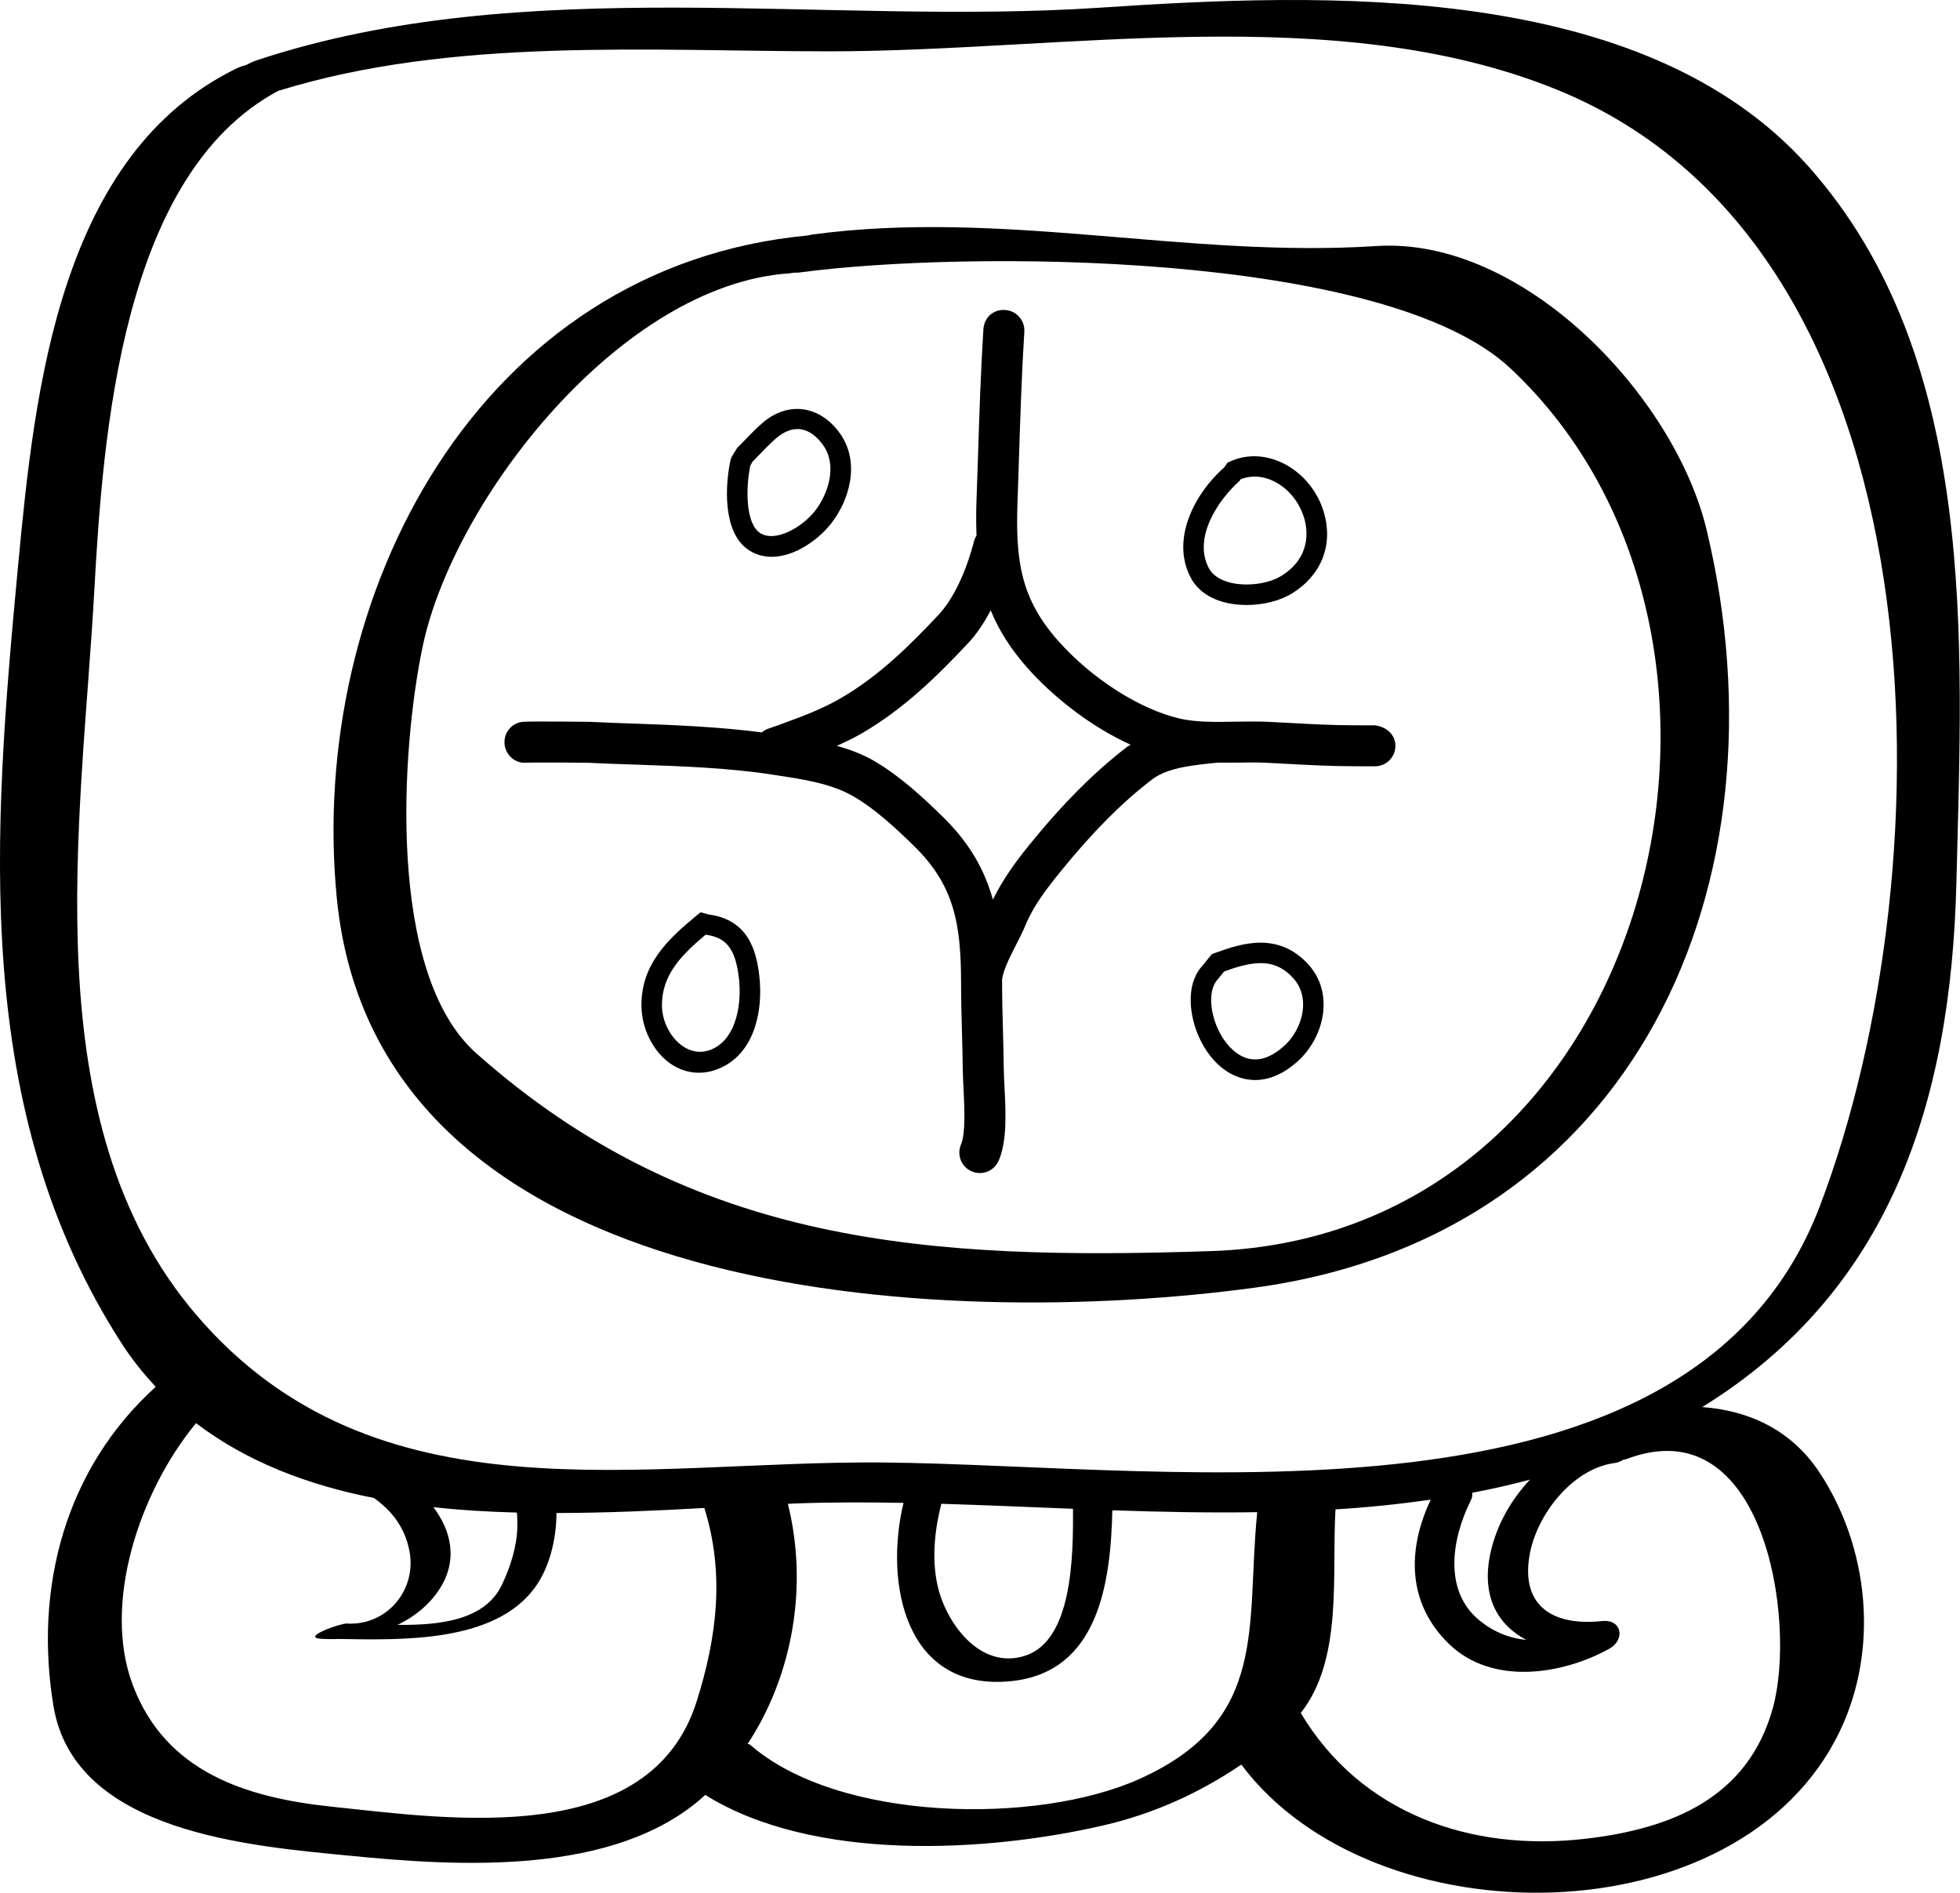 <?xml version="1.0" encoding="utf-8"?>
<!-- Generator: Adobe Illustrator 15.1.0, SVG Export Plug-In . SVG Version: 6.00 Build 0)  -->
<!DOCTYPE svg PUBLIC "-//W3C//DTD SVG 1.1//EN" "http://www.w3.org/Graphics/SVG/1.1/DTD/svg11.dtd">
<svg version="1.1" id="Layer_2" xmlns="http://www.w3.org/2000/svg" xmlns:xlink="http://www.w3.org/1999/xlink" x="0px" y="0px"
	 width="52px" height="50.225px" viewBox="0 0 52 50.225" enable-background="new 0 0 52 50.225" xml:space="preserve">
<g>
	<path d="M51.905,23.403c0.155-6.385,0.599-13.9-3.924-18.984C43.584-0.525,35.08-0.19,29.196,0.203
		C21.879,0.692,13.935-0.751,6.828,1.594c-0.12,0.04-0.214,0.087-0.307,0.135c-0.077,0.02-0.149,0.042-0.208,0.069
		c-4.734,2.276-5.393,8.54-5.831,13.188c-0.669,7.111-1.266,14.468,2.764,20.691c0.268,0.414,0.568,0.78,0.885,1.124
		c-2.396,2.167-3.235,5.326-2.711,8.477c0.562,3.372,5.294,3.712,7.862,3.965c2.867,0.283,7.029,0.549,9.392-1.579
		c0.012-0.011,0.022-0.025,0.035-0.036c2.88,1.798,7.492,1.52,10.552,0.813c1.333-0.306,2.564-0.862,3.672-1.617
		c3.502,4.691,13.254,4.662,15.892-0.914c1.027-2.171,0.757-4.846-0.546-6.827c-0.76-1.156-1.898-1.656-3.117-1.745
		C50.111,34.275,51.763,29.326,51.905,23.403z M8.813,47.943c-2.293-0.24-4.42-0.921-5.29-3.229
		c-0.818-2.171,0.187-5.145,1.678-6.95c1.351,1.029,2.973,1.644,4.72,1.986c0.474,0.338,0.827,0.786,0.943,1.414
		c0.195,1.048-0.62,1.985-1.667,1.917c-0.19,0-1.209,0.37-0.689,0.404c0.151,0.011,0.306,0.013,0.461,0.006
		c1.719,0.028,4.137,0.099,5.214-1.352c0.392-0.527,0.581-1.299,0.58-1.99c1.342-0.002,2.67-0.063,3.924-0.134
		c0.542,1.732,0.338,3.416-0.203,5.13C17.246,49.072,11.921,48.269,8.813,47.943z M13.714,40.137
		c0.011,0.121,0.012,0.244,0.011,0.361c-0.007,0.534-0.18,1.069-0.406,1.55c-0.449,0.952-1.652,1.08-2.77,1.069
		c0.439-0.212,0.827-0.517,1.104-0.938c0.505-0.768,0.321-1.561-0.156-2.186C12.228,40.075,12.97,40.117,13.714,40.137z
		 M30.23,47.206c-2.732,1.229-7.989,1.135-10.324-0.904c-0.018-0.015-0.048-0.019-0.069-0.029c1.213-1.848,1.602-4.218,1.066-6.367
		c0.067-0.005,0.138-0.009,0.205-0.011c0.931-0.034,1.887-0.034,2.862-0.015c-0.515,2.155,0.052,5.029,2.877,4.728
		c2.292-0.246,2.62-2.594,2.664-4.532c1.28,0.045,2.565,0.07,3.844,0.051C33.049,43.141,33.694,45.647,30.23,47.206z M28.467,40.037
		c0.01,1.312-0.028,3.497-1.268,3.898c-1.2,0.39-2.101-0.876-2.322-1.847c-0.161-0.706-0.084-1.468,0.096-2.184
		C26.121,39.939,27.288,39.99,28.467,40.037z M47.038,45.312c-0.658,2.402-2.693,3.215-4.967,3.48
		c-3.045,0.356-5.963-0.664-7.561-3.336c1.123-1.436,0.819-3.621,0.921-5.404c0.852-0.051,1.694-0.139,2.527-0.257
		c-0.632,1.335-0.624,2.761,0.494,3.837c1.142,1.097,2.996,0.81,4.246,0.117c0.425-0.236,0.337-0.789-0.196-0.733
		c-1.282,0.136-2.158-0.381-1.922-1.75c0.184-1.062,1.13-2.29,2.247-2.442c0.091-0.013,0.168-0.045,0.239-0.088
		c0.03-0.008,0.061-0.008,0.091-0.021C46.807,37.333,47.669,43.005,47.038,45.312z M40.492,43.515
		c-0.426-0.04-0.843-0.195-1.233-0.51c-0.988-0.795-0.729-2.213-0.238-3.189c0.04-0.078,0.046-0.145,0.035-0.204
		c0.519-0.098,1.03-0.215,1.535-0.349c-0.504,0.538-0.88,1.201-1.043,1.922C39.286,42.348,39.729,43.113,40.492,43.515z
		 M23.431,38.808c-6.441-0.057-13.479,1.627-18.221-3.914C0.84,29.792,2.161,21.821,2.5,15.705C2.73,11.563,3.217,4.633,7.38,2.412
		c4.624-1.435,9.859-1.05,14.633-1.05c6.225,0,13.429-1.371,19.309,1.024c10.363,4.223,10.404,20.564,6.961,29.617
		C44.87,40.977,31.141,38.878,23.431,38.808z"/>
	<path d="M36.514,6.529c-5.044,0.328-9.917-0.986-14.978-0.304c-0.03,0.004-0.058,0.016-0.088,0.022
		C12.683,7.06,8.15,15.831,8.936,23.835c1.061,10.808,16.126,11.45,24.347,10.335c10.115-1.371,14.238-10.73,11.996-20.105
		C44.426,10.499,40.403,6.276,36.514,6.529z M32.123,33.199c-7.459,0.247-13.729-0.136-19.487-5.249
		c-2.401-2.132-1.984-8.142-1.421-10.803c0.829-3.919,5.263-9.595,9.729-9.894c0.033-0.002,0.069-0.008,0.105-0.016
		c0.056-0.003,0.093,0.002,0.158-0.006c4.369-0.588,15.52-0.583,18.855,2.534C47.762,16.963,43.902,32.812,32.123,33.199z"/>
	<path d="M36.472,19.247l-0.541-0.001c-0.567,0-1.141-0.031-1.707-0.062l-0.58-0.03c-0.278-0.013-0.572-0.008-0.869-0.004
		c-0.516,0.01-1.042,0.018-1.475-0.082c-1.062-0.246-2.325-1.052-3.219-2.055c-0.99-1.113-1.143-2.116-1.086-3.689l0.038-1.147
		c0.037-1.129,0.073-2.269,0.143-3.374c0.019-0.3-0.209-0.559-0.509-0.577c-0.318-0.025-0.559,0.209-0.577,0.509
		C26.02,9.85,25.982,11,25.946,12.141l-0.039,1.144c-0.012,0.325-0.01,0.629,0.001,0.925c-0.021,0.04-0.046,0.076-0.058,0.12
		c-0.221,0.86-0.558,1.564-0.948,1.982c-0.75,0.802-1.582,1.625-2.582,2.207c-0.461,0.269-0.965,0.466-1.44,0.639l-0.118,0.044
		c-0.109,0.04-0.233,0.086-0.363,0.128c-0.071,0.023-0.133,0.06-0.186,0.104c-1.1-0.14-2.215-0.193-3.298-0.23
		c-0.427-0.014-0.853-0.029-1.276-0.05c-0.013,0-1.61-0.02-1.78,0.001c-0.292,0.034-0.498,0.294-0.473,0.587
		c0.026,0.292,0.285,0.529,0.58,0.495c0.143-0.007,1.486-0.002,1.618,0.003c0.43,0.021,0.862,0.036,1.293,0.05
		c1.191,0.041,2.423,0.083,3.595,0.262l0.11,0.017c0.725,0.109,1.475,0.223,2.057,0.561c0.592,0.343,1.14,0.859,1.607,1.315
		c1.059,1.035,1.252,2.041,1.252,3.65c0,0.438,0.012,0.873,0.024,1.307c0.009,0.323,0.018,0.645,0.021,0.965
		c0.001,0.153,0.011,0.334,0.02,0.525c0.024,0.472,0.06,1.183-0.066,1.475c-0.119,0.276,0.007,0.597,0.284,0.716
		c0.07,0.03,0.144,0.045,0.215,0.045c0.211,0,0.412-0.123,0.5-0.329c0.227-0.525,0.188-1.287,0.154-1.96
		c-0.009-0.177-0.018-0.343-0.019-0.484c-0.003-0.326-0.013-0.653-0.021-0.981c-0.012-0.424-0.023-0.851-0.023-1.278
		c0-0.015,0-0.029-0.001-0.043c-0.013-0.228,0.21-0.666,0.374-0.987c0.095-0.187,0.186-0.367,0.254-0.531
		c0.212-0.51,0.548-0.945,0.933-1.42c0.841-1.038,1.634-1.834,2.425-2.436c0.408-0.31,1.082-0.379,1.756-0.443
		c0.155,0,0.312,0.004,0.466,0.001c0.272-0.005,0.543-0.009,0.798,0.003l0.573,0.03c0.587,0.032,1.18,0.063,1.769,0.063l0.548,0.001
		c0.301-0.002,0.542-0.248,0.54-0.549C37.018,19.487,36.77,19.279,36.472,19.247z M27.3,22.43c-0.378,0.466-0.7,0.918-0.958,1.442
		c-0.22-0.792-0.618-1.503-1.336-2.205c-0.514-0.501-1.121-1.071-1.82-1.478c-0.31-0.18-0.644-0.301-0.982-0.399
		c0.222-0.101,0.445-0.205,0.664-0.332c1.122-0.653,2.022-1.542,2.829-2.405c0.237-0.253,0.423-0.551,0.588-0.857
		c0.212,0.522,0.526,1.025,0.984,1.54c0.629,0.706,1.613,1.521,2.73,2.026c-0.028,0.019-0.061,0.03-0.088,0.051
		C29.051,20.468,28.196,21.324,27.3,22.43z"/>
	<path d="M19.846,14.584c0.185,0.127,0.396,0.192,0.628,0.192c0.611,0,1.246-0.459,1.578-0.886c0.502-0.646,0.769-1.635,0.232-2.39
		c-0.524-0.736-1.359-0.859-2.029-0.299c-0.175,0.146-0.33,0.308-0.483,0.467c-0.072,0.076-0.144,0.15-0.218,0.223l-0.144,0.237
		l-0.027,0.073C19.236,12.868,19.169,14.118,19.846,14.584z M19.906,12.357l0.058-0.105c0.068-0.067,0.134-0.136,0.2-0.206
		c0.14-0.146,0.282-0.293,0.44-0.427c0.186-0.156,0.373-0.234,0.555-0.234c0.31,0,0.542,0.234,0.682,0.432
		c0.372,0.523,0.147,1.269-0.218,1.74c-0.332,0.426-1.062,0.858-1.467,0.58C19.78,13.877,19.783,12.955,19.906,12.357z"/>
	<path d="M33.075,16.054c0.454,0,0.896-0.115,1.214-0.314c0.77-0.482,1.083-1.279,0.838-2.131c-0.325-1.132-1.528-1.817-2.502-1.357
		l-0.063,0.029l-0.076,0.115c-0.805,0.707-1.428,1.926-0.895,2.934C31.834,15.791,32.375,16.054,33.075,16.054z M32.884,12.762
		l0.033-0.044c0.666-0.268,1.46,0.252,1.687,1.042c0.084,0.291,0.192,1.02-0.604,1.519c-0.227,0.143-0.581,0.231-0.925,0.231
		c-0.484,0-0.86-0.162-1.004-0.434C31.649,14.278,32.303,13.282,32.884,12.762z"/>
	<path d="M33.444,25.014c-0.432,0-0.858,0.145-1.225,0.28L32.15,25.32l-0.276,0.338c-0.412,0.477-0.327,1.283-0.06,1.871
		c0.324,0.708,0.878,1.13,1.483,1.13c0,0,0,0,0.001,0c0.376,0,0.749-0.161,1.11-0.478c0.409-0.359,0.673-0.89,0.705-1.417
		c0.025-0.445-0.109-0.848-0.394-1.163C34.371,25.211,33.941,25.014,33.444,25.014z M34.05,27.771
		c-0.258,0.228-0.511,0.342-0.751,0.342c-0.001,0-0.001,0-0.001,0c-0.454,0-0.809-0.419-0.988-0.812
		c-0.228-0.5-0.238-1.041-0.019-1.294l0.187-0.229c0.306-0.111,0.649-0.221,0.967-0.221c0.346,0,0.623,0.129,0.872,0.407
		c0.232,0.258,0.267,0.56,0.253,0.767C34.548,27.111,34.349,27.511,34.05,27.771z"/>
	<path d="M18.806,24.267l-0.221-0.059l-0.108,0.089c-0.773,0.637-1.466,1.3-1.459,2.389c0.005,0.859,0.621,1.78,1.528,1.78
		c0.215,0,0.43-0.055,0.641-0.162c0.855-0.437,1.057-1.524,0.959-2.398C20.069,25.216,19.844,24.406,18.806,24.267z M18.938,27.819
		c-0.713,0.362-1.373-0.418-1.376-1.137c-0.005-0.809,0.512-1.338,1.159-1.88c0.486,0.071,0.787,0.29,0.884,1.164
		C19.678,26.626,19.547,27.509,18.938,27.819z"/>
</g>
</svg>
